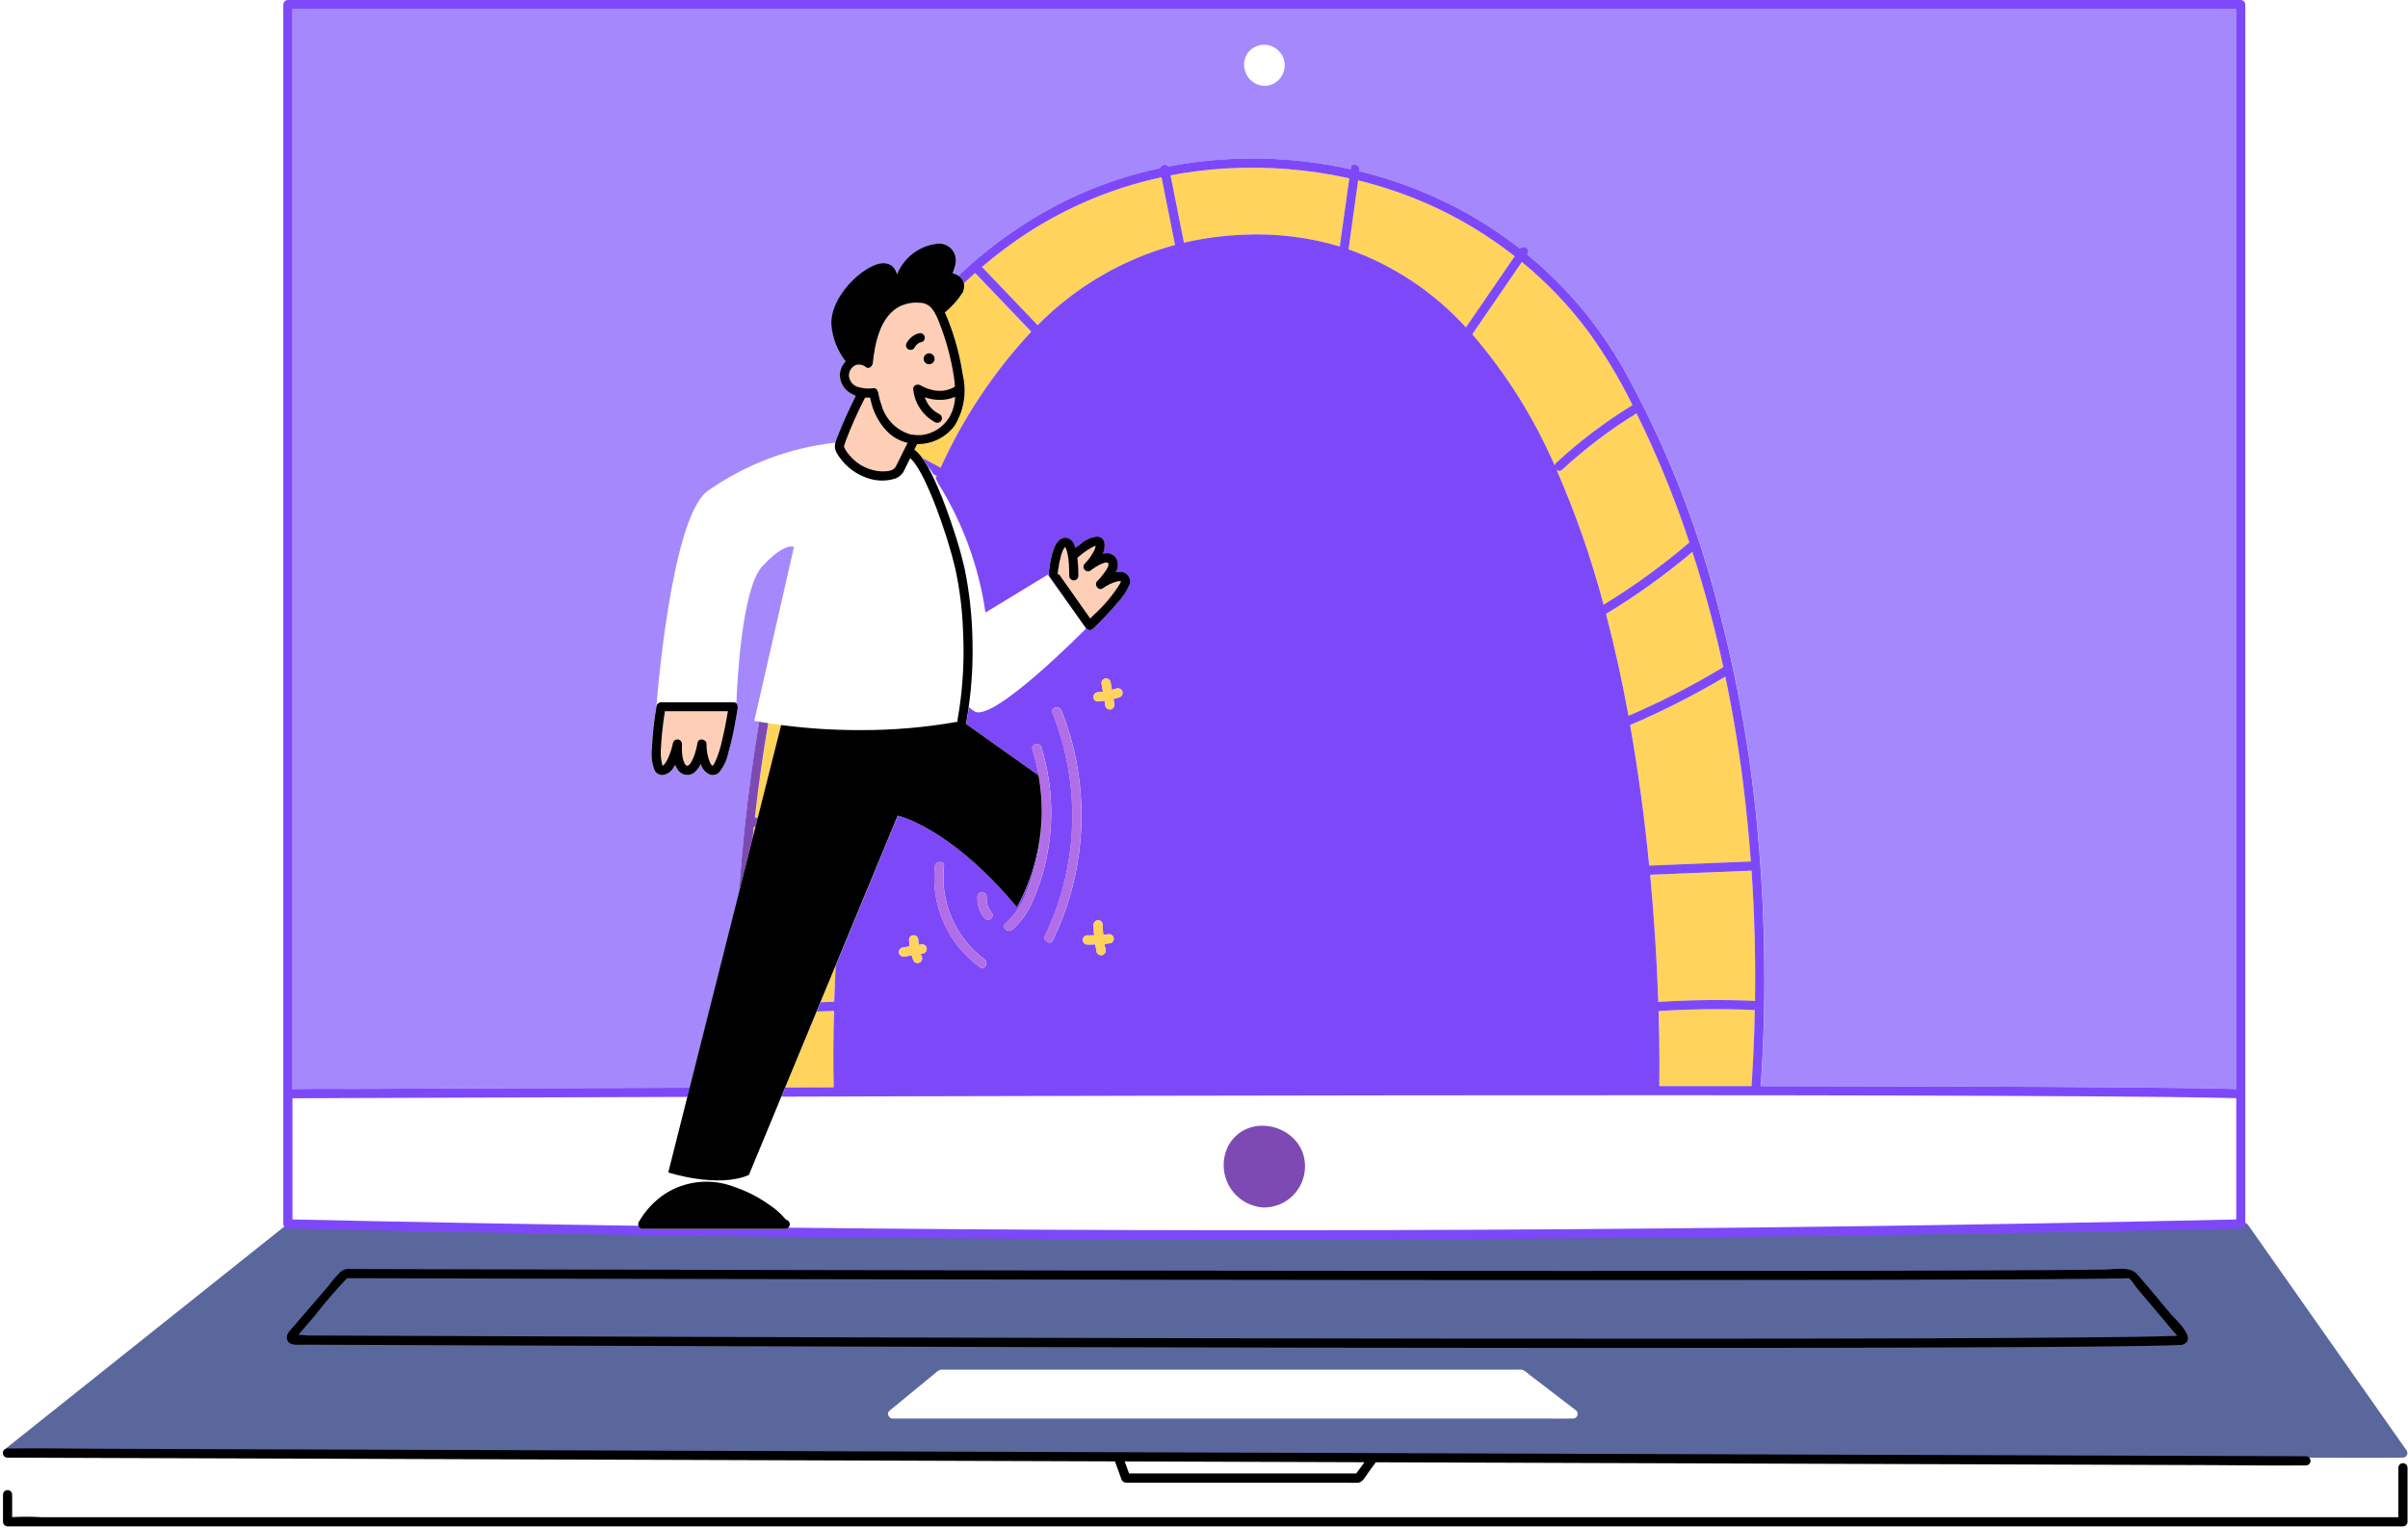 <svg width="547" height="347" viewBox="0 0 547 347" fill="none" xmlns="http://www.w3.org/2000/svg">
<path d="M546.723 329.47L515.149 284.559L510.627 278.131C510.497 277.951 510.315 277.815 510.106 277.741C509.897 277.667 509.671 277.657 509.456 277.714C509.242 277.771 509.049 277.892 508.905 278.06C508.76 278.228 508.67 278.437 508.646 278.657L291.538 281.222L67.21 278.657C67.178 278.462 67.097 278.278 66.973 278.123C66.85 277.968 66.688 277.848 66.505 277.774C66.321 277.7 66.121 277.675 65.925 277.701C65.729 277.726 65.543 277.802 65.384 277.921L8.893 322.935L0.955 329.26C0.222 329.835 0.858 331.037 1.691 331.037H523.737C530.787 331.037 537.848 331.14 544.9 331.037H545.826C546.008 331.035 546.187 330.985 546.344 330.893C546.502 330.801 546.632 330.669 546.723 330.51C546.814 330.352 546.861 330.172 546.861 329.99C546.861 329.807 546.813 329.628 546.723 329.47ZM357.378 322.162H357.116C355.118 322.202 353.114 322.162 351.119 322.162H202.795C202.61 322.169 202.426 322.122 202.268 322.026C202.109 321.93 201.982 321.789 201.904 321.621C201.83 321.531 201.776 321.426 201.744 321.314C201.712 321.203 201.703 321.085 201.717 320.97C201.732 320.854 201.77 320.743 201.828 320.642C201.887 320.542 201.965 320.454 202.059 320.385L202.088 320.359C202.132 320.316 202.18 320.276 202.231 320.241L204.005 318.783L212.153 312.088C212.636 311.691 213.165 311.113 213.806 311.053C213.982 311.035 214.166 311.053 214.341 311.053H344.003C344.531 311.025 345.06 311.025 345.588 311.053C346.292 311.127 346.873 311.768 347.41 312.182L351.461 315.29L357.893 320.221C358.082 320.341 358.228 320.518 358.31 320.726C358.392 320.935 358.405 321.164 358.347 321.38C358.29 321.597 358.165 321.789 357.991 321.93C357.816 322.07 357.602 322.151 357.378 322.162Z" fill="#59679C"/>
<path d="M185.514 229.725L178.367 246.975L189.338 246.946C189.289 244.885 189.177 238.637 189.421 229.575L185.514 229.725ZM233.71 52.679C229.989 55.081 226.435 57.733 223.073 60.617L235.723 73.842C244.335 65.113 255.106 58.822 266.94 55.609L263.875 40.242C253.157 42.551 242.941 46.763 233.71 52.679ZM278.031 38.287C273.958 38.542 269.906 39.058 265.899 39.834L268.946 55.117C273.418 54.084 277.978 53.478 282.565 53.309C289.922 52.965 297.285 53.868 304.34 55.98L306.497 40.498C297.159 38.432 287.577 37.688 278.031 38.287ZM171.481 185.686L172.145 185.717L177.464 164.675C176.484 164.546 175.505 164.406 174.528 164.255C173.296 171.368 172.28 178.512 171.481 185.686ZM171.257 187.759C171.164 188.601 171.076 189.445 170.992 190.289L171.628 187.77H171.32L171.257 187.759ZM218.996 64.286C219.128 65.022 219.027 65.78 218.709 66.457C217.596 68.16 216.229 69.683 214.655 70.973C214.928 71.548 215.172 72.123 215.399 72.698C216.977 76.684 218.092 80.838 218.723 85.078C219.197 87.043 219.276 89.084 218.955 91.08C218.634 93.076 217.92 94.989 216.854 96.707C215.864 98.019 214.58 99.079 213.104 99.803C211.629 100.526 210.004 100.893 208.361 100.873L207.735 102.132C208.425 102.654 209.023 103.286 209.506 104.004L213.663 106.232C218.809 94.891 225.761 84.459 234.248 75.343L221.489 61.995C220.643 62.736 219.815 63.498 218.996 64.286ZM212.539 108.659C212.619 108.478 212.694 108.294 212.777 108.112L212.03 107.713C212.223 108.018 212.386 108.348 212.539 108.659ZM189.487 227.488C189.565 224.964 189.671 222.247 189.815 219.363L186.396 227.609L189.487 227.488Z" fill="#FFD35C"/>
<path d="M411.709 2.085H66.45V247.34C71.369 247.233 76.3 247.305 81.219 247.288L113.706 247.17C128.035 247.12 142.364 247.074 156.693 247.032L167.894 202.648C168.541 193.41 169.478 184.193 170.769 175.019C171.287 171.31 171.862 167.608 172.494 163.913C172.109 163.847 171.727 163.786 171.344 163.715L180.36 124.218C180.36 124.218 178.319 123.007 173.13 128.654C168.464 133.731 167.434 155.449 167.276 159.761C167.342 159.829 167.397 159.907 167.44 159.991L167.469 160.049C167.509 160.141 167.537 160.237 167.552 160.336C167.583 160.491 167.588 160.649 167.567 160.805C167.38 162.061 167.158 163.315 166.923 164.563C166.52 166.684 166.06 168.806 165.462 170.888C165.141 172.561 164.411 174.129 163.337 175.453C163.062 175.726 162.714 175.915 162.335 175.996C161.956 176.078 161.562 176.049 161.198 175.913C160.713 175.696 160.281 175.375 159.933 174.973C159.585 174.571 159.33 174.096 159.186 173.584L159.169 173.53C158.843 174.273 158.351 174.931 157.731 175.453C157.229 175.862 156.591 176.065 155.945 176.022C155.299 175.978 154.694 175.69 154.252 175.217C153.857 174.788 153.551 174.285 153.35 173.737C153.229 173.955 153.1 174.168 152.962 174.372C152.72 174.814 152.379 175.194 151.965 175.482C151.551 175.77 151.077 175.958 150.578 176.031C150.199 176.057 149.82 175.973 149.488 175.788C149.156 175.604 148.884 175.326 148.707 174.99C148.054 173.369 147.836 171.605 148.074 169.873C148.21 166.742 148.553 163.623 149.1 160.538C149.1 160.538 152.286 117.809 160.678 111.553C169.292 105.47 179.311 101.675 189.793 100.525C189.925 100.078 190.08 99.637 190.256 99.205C191.464 96.043 192.918 92.958 194.408 89.908C193.778 89.689 193.19 89.367 192.665 88.956C192.077 88.501 191.602 87.916 191.279 87.246C190.955 86.577 190.791 85.841 190.799 85.098C190.842 83.97 191.314 82.901 192.119 82.111C190.275 79.722 189.156 76.854 188.896 73.848C188.479 66.626 198.111 58.406 201.834 59.985C201.834 59.985 203.245 60.235 203.826 62.308C204.565 60.472 205.777 58.866 207.338 57.651C208.9 56.437 210.755 55.657 212.716 55.393C213.316 55.285 213.934 55.322 214.518 55.501C215.101 55.681 215.633 55.998 216.069 56.426C216.504 56.854 216.83 57.38 217.02 57.96C217.21 58.54 217.258 59.158 217.16 59.76C217.011 60.551 216.774 61.322 216.453 62.06C216.918 62.17 217.362 62.354 217.767 62.607C225.199 55.524 233.688 49.641 242.929 45.17C249.52 42.041 256.457 39.7 263.597 38.198C263.651 38.011 263.756 37.842 263.899 37.711C264.042 37.579 264.218 37.488 264.409 37.45C264.6 37.411 264.798 37.425 264.981 37.49C265.164 37.556 265.326 37.67 265.449 37.821C279.134 35.215 293.207 35.431 306.806 38.454L306.849 38.132C307.033 36.809 309.04 37.376 308.861 38.687L308.827 38.925C318.161 41.178 327.109 44.804 335.377 49.686C338.829 51.735 342.143 54.006 345.299 56.486C346.09 55.551 347.754 56.558 347.024 57.636L346.915 57.797C355.668 64.977 363.041 73.692 368.673 83.514C377.747 99.788 384.781 117.119 389.614 135.114C394.642 153.48 397.956 172.273 399.513 191.251C401.068 209.685 401.235 228.209 400.013 246.667C414.618 246.682 429.223 246.711 443.828 246.753C457.187 246.797 470.547 246.871 483.908 246.975C491.935 247.044 499.965 247.113 507.989 247.322V2.085H411.709ZM287.169 19.51C286.351 19.466 285.558 19.215 284.864 18.779C284.17 18.343 283.598 17.738 283.203 17.02C282.808 16.302 282.602 15.496 282.605 14.677C282.608 13.857 282.819 13.052 283.219 12.337C283.654 11.652 284.259 11.091 284.977 10.711C285.694 10.331 286.498 10.144 287.309 10.169C288.12 10.194 288.911 10.43 289.603 10.853C290.296 11.277 290.866 11.874 291.257 12.585C291.649 13.296 291.848 14.097 291.836 14.908C291.824 15.72 291.601 16.514 291.188 17.213C290.776 17.912 290.188 18.492 289.483 18.895C288.779 19.297 287.981 19.51 287.169 19.51Z" fill="#A589FC"/>
<path d="M396.081 178.636C395.04 170.264 393.662 161.938 391.947 153.658C384.997 157.815 377.771 161.49 370.318 164.658C372.173 175.241 373.619 185.892 374.654 196.587L397.74 195.644C397.329 189.962 396.776 184.291 396.081 178.636ZM376.767 229.627C377.029 238.281 376.971 244.355 376.934 246.661H397.904C398.166 242.582 398.375 238.499 398.511 234.411C398.565 232.735 398.594 231.059 398.628 229.38C391.342 229.061 384.044 229.143 376.767 229.627ZM374.855 198.66C375.887 209.669 376.428 219.57 376.701 227.548C384.015 227.063 391.351 226.981 398.674 227.304C398.812 217.437 398.551 207.576 397.89 197.72L374.855 198.66ZM324.712 46.495C319.494 44.168 314.075 42.317 308.523 40.967L306.344 56.627C316.55 60.255 325.706 66.343 333.001 74.351L344.087 58.194C338.129 53.519 331.623 49.59 324.712 46.495ZM384.472 125.333C378.307 130.539 371.746 135.255 364.847 139.438C366.836 147.084 368.538 154.801 369.95 162.573C377.381 159.389 384.58 155.691 391.496 151.505C389.583 142.671 387.239 133.937 384.472 125.333ZM373.751 97.998C373.103 96.622 372.442 95.248 371.767 93.875L371.744 93.895C365.734 97.586 360.099 101.858 354.923 106.649C354.752 106.816 354.527 106.917 354.288 106.933C354.049 106.95 353.813 106.88 353.62 106.738C357.951 116.651 361.516 126.882 364.284 137.339C371.144 133.152 377.66 128.427 383.773 123.209C380.927 114.617 377.581 106.199 373.751 97.998ZM370.85 92.021C368.016 86.235 364.697 80.7 360.929 75.475C356.532 69.545 351.421 64.179 345.711 59.499L334.447 75.924C342.146 84.848 348.454 94.884 353.157 105.691C353.197 105.494 353.298 105.314 353.445 105.177C358.754 100.263 364.531 95.882 370.695 92.096C370.745 92.067 370.797 92.042 370.85 92.021Z" fill="#FFD35C"/>
<path d="M508.999 0H65.392C65.117 0.004 64.854 0.115 64.659 0.31C64.465 0.505 64.355 0.768 64.352 1.044V277.972C64.356 278.247 64.467 278.509 64.661 278.703C64.856 278.897 65.118 279.009 65.392 279.013C122.561 280.289 179.74 281.074 236.929 281.368C295.28 281.665 353.633 281.445 411.988 280.709C444.328 280.303 476.665 279.737 508.999 279.013C509.235 279.014 509.463 278.931 509.643 278.78C509.771 278.689 509.874 278.567 509.943 278.426C510.013 278.285 510.046 278.129 510.04 277.972V1.044C510.037 0.768 509.926 0.505 509.732 0.31C509.537 0.115 509.274 0.004 508.999 0ZM507.958 109.227V247.322C499.934 247.112 491.904 247.034 483.877 246.974C470.518 246.857 457.158 246.783 443.797 246.753C429.192 246.705 414.587 246.676 399.982 246.666C401.204 228.208 401.037 209.684 399.482 191.251C397.925 172.273 394.611 153.48 389.583 135.113C384.754 117.119 377.726 99.788 368.656 83.513C363.028 73.684 355.657 64.963 346.904 57.776L347.013 57.615C347.749 56.543 346.084 55.536 345.288 56.465C342.132 53.985 338.818 51.714 335.366 49.666C327.098 44.783 318.15 41.157 308.816 38.904L308.85 38.666C309.031 37.355 307.025 36.788 306.838 38.111L306.795 38.433C293.196 35.41 279.123 35.195 265.438 37.8C265.315 37.65 265.153 37.535 264.97 37.47C264.786 37.404 264.589 37.39 264.398 37.429C264.207 37.468 264.031 37.558 263.888 37.69C263.745 37.822 263.64 37.99 263.586 38.177C256.446 39.683 249.508 42.027 242.918 45.16C233.677 49.632 225.188 55.515 217.756 62.597C218.067 62.779 218.338 63.021 218.553 63.31C218.768 63.599 218.922 63.929 219.006 64.279C219.826 63.5 220.654 62.73 221.499 61.979L234.258 75.328C225.772 84.444 218.82 94.875 213.673 106.217L209.516 103.989C209.675 104.209 209.828 104.431 209.973 104.653C210.261 105.07 210.508 105.498 210.758 105.932C211.236 106.488 211.667 107.081 212.049 107.706L212.796 108.106C212.713 108.287 212.638 108.471 212.558 108.652C212.65 108.836 212.753 109.011 212.845 109.198C212.937 109.385 212.978 109.506 213.047 109.661C218.665 118.616 222.348 128.647 223.859 139.11L237.996 130.516L246.719 142.729C246.719 142.729 225.955 163.829 221.485 161.624C220.974 161.336 220.506 160.979 220.093 160.563C219.932 161.713 219.754 162.863 219.544 164.013C219.523 164.134 219.479 164.25 219.415 164.355L235.966 176.114C235.613 174.121 235.133 172.154 234.529 170.223C234.129 168.938 236.141 168.394 236.541 169.668C239.25 178.414 239.523 187.732 237.329 196.621C236.649 199.403 235.715 202.116 234.537 204.726C233.507 207.196 231.92 209.395 229.9 211.151C228.871 211.991 227.39 210.525 228.428 209.679C230.583 207.766 232.221 205.341 233.192 202.627C235.572 196.756 236.763 190.47 236.696 184.135C236.662 191.795 234.725 199.326 231.058 206.051C215.821 187.76 203.959 185.242 203.959 185.242L189.831 219.362C189.687 222.237 189.581 224.963 189.503 227.487L186.413 227.608L185.55 229.724L189.457 229.572C189.287 235.36 189.259 241.152 189.374 246.942L178.403 246.971L177.828 248.388L177.54 249.055L200.066 248.992C219.702 248.94 239.339 248.894 258.978 248.854C279.308 248.814 299.638 248.782 319.968 248.759C339.652 248.738 359.336 248.73 379.02 248.733C396.725 248.733 414.427 248.756 432.127 248.8C446.56 248.838 460.99 248.901 475.419 248.989C485.125 249.055 494.831 249.127 504.534 249.323C505.684 249.346 506.834 249.373 507.984 249.403V276.943C450.526 278.219 393.06 279 335.585 279.283C283.419 279.538 231.251 279.38 179.081 278.809C178.992 278.901 178.885 278.973 178.767 279.023C178.649 279.072 178.522 279.097 178.394 279.096H145.979C145.776 279.105 145.576 279.048 145.408 278.934C145.24 278.82 145.114 278.655 145.047 278.464C145.047 278.435 145.018 278.406 145.007 278.378C118.816 277.994 92.624 277.515 66.433 276.94V249.423L75.8 249.386C85.316 249.348 94.832 249.313 104.349 249.283L147.212 249.142C150.192 249.13 153.175 249.122 156.159 249.116L156.343 248.386L156.682 247.029L113.695 247.167L81.208 247.284C76.289 247.302 71.358 247.23 66.439 247.336V2.084H507.958V109.227ZM376.763 229.626C384.037 229.144 391.331 229.063 398.613 229.382C398.579 231.061 398.55 232.737 398.496 234.413C398.36 238.501 398.151 242.584 397.889 246.663H376.919C376.968 244.355 377.025 238.28 376.763 229.626ZM376.697 227.548C376.366 217.902 375.75 208.269 374.852 198.66L397.886 197.719C398.549 207.563 398.811 217.425 398.671 227.303C391.35 226.981 384.009 227.063 376.697 227.548ZM253.118 159.81C253.184 160.076 253.145 160.356 253.01 160.594C252.874 160.832 252.653 161.009 252.391 161.089C252.125 161.162 251.841 161.126 251.601 160.991C251.361 160.855 251.184 160.63 251.109 160.365L250.899 159.134C250.393 159.211 249.885 159.27 249.375 159.312C249.108 159.298 248.857 159.182 248.673 158.989C248.489 158.795 248.386 158.537 248.386 158.27C248.386 158.003 248.489 157.746 248.673 157.552C248.857 157.358 249.108 157.242 249.375 157.228C249.579 157.228 249.78 157.193 249.982 157.173L250.238 157.145L250.355 157.13L250.548 157.096L250.261 155.397C250.194 155.13 250.233 154.849 250.368 154.61C250.503 154.371 250.725 154.194 250.988 154.114C251.254 154.043 251.538 154.079 251.777 154.215C252.017 154.351 252.193 154.576 252.267 154.842L252.584 156.685C252.954 156.587 253.32 156.48 253.685 156.363C253.817 156.326 253.955 156.316 254.091 156.334C254.227 156.351 254.358 156.394 254.477 156.462C254.596 156.53 254.701 156.621 254.785 156.729C254.869 156.837 254.931 156.961 254.967 157.093C255.003 157.225 255.013 157.363 254.996 157.499C254.979 157.635 254.935 157.766 254.867 157.885C254.8 158.004 254.709 158.109 254.601 158.193C254.493 158.277 254.369 158.339 254.237 158.375C253.808 158.511 253.374 158.633 252.937 158.74L253.118 159.81ZM251.034 215.148C251.075 215.254 251.102 215.365 251.114 215.478L251.163 215.907C251.164 216.158 251.072 216.401 250.906 216.59C250.74 216.778 250.51 216.899 250.261 216.93C250.011 216.966 249.757 216.91 249.545 216.773C249.333 216.635 249.179 216.426 249.111 216.183C248.993 215.623 248.891 215.06 248.803 214.495C248.201 214.52 247.599 214.528 246.997 214.518C246.721 214.518 246.457 214.408 246.262 214.213C246.066 214.018 245.957 213.753 245.957 213.477C245.957 213.201 246.066 212.937 246.262 212.741C246.457 212.546 246.721 212.437 246.997 212.437H248.547C248.471 211.644 248.425 210.849 248.409 210.053C248.409 209.777 248.519 209.512 248.714 209.317C248.909 209.122 249.174 209.012 249.45 209.012C249.726 209.012 249.991 209.122 250.186 209.317C250.381 209.512 250.491 209.777 250.491 210.053C250.491 210.844 250.551 211.586 250.617 212.313H250.646C250.838 212.296 251.034 212.276 251.221 212.253L251.56 212.212H251.669C251.936 212.147 252.216 212.187 252.455 212.322C252.693 212.457 252.871 212.678 252.952 212.94C253.024 213.211 252.986 213.499 252.845 213.742C252.709 213.976 252.486 214.147 252.224 214.219C251.773 214.282 251.321 214.334 250.873 214.38C250.928 214.607 250.982 214.883 251.034 215.148ZM253.892 136.853C252.134 138.946 250.255 140.936 248.265 142.81C248.108 142.969 247.901 143.07 247.679 143.096C247.457 143.121 247.233 143.07 247.043 142.951C246.878 142.871 246.735 142.75 246.629 142.6L238.418 130.942C238.268 130.77 238.191 130.546 238.206 130.318V130.166C238.306 129.041 238.474 127.923 238.709 126.819C238.856 126.086 239.064 125.365 239.33 124.666C239.563 123.948 239.956 123.292 240.48 122.748C240.746 122.482 241.08 122.292 241.445 122.199C241.81 122.106 242.194 122.113 242.556 122.219C242.881 122.347 243.176 122.541 243.424 122.788C243.671 123.036 243.865 123.331 243.993 123.657C244.103 123.906 244.199 124.161 244.281 124.421C244.646 124.134 245.011 123.846 245.385 123.59C246.44 122.617 247.783 122.012 249.211 121.865C251.281 122.001 251.109 124.372 250.505 125.781C251.06 125.574 251.67 125.569 252.229 125.766C252.787 125.963 253.259 126.35 253.561 126.859C253.805 127.352 253.92 127.899 253.894 128.449C253.868 128.998 253.702 129.532 253.412 129.999C253.685 129.944 253.963 129.913 254.242 129.907C254.612 129.86 254.987 129.91 255.332 130.05C255.677 130.191 255.98 130.419 256.211 130.71C256.442 131.002 256.594 131.349 256.652 131.717C256.71 132.085 256.673 132.462 256.542 132.811C255.903 134.301 255.006 135.675 253.892 136.853ZM235.716 73.847L223.066 60.622C226.428 57.738 229.982 55.086 233.703 52.684C242.931 46.773 253.143 42.563 263.856 40.256C264.876 45.379 265.898 50.501 266.921 55.623C255.092 58.835 244.325 65.123 235.716 73.847ZM265.903 39.83C269.91 39.055 273.963 38.538 278.036 38.283C287.58 37.684 297.161 38.428 306.498 40.494L304.342 55.976C297.286 53.865 289.924 52.962 282.567 53.305C277.98 53.474 273.42 54.08 268.948 55.114L265.903 39.83ZM308.52 40.963C314.072 42.314 319.49 44.164 324.709 46.492C331.62 49.587 338.126 53.516 344.083 58.19L332.997 74.347C325.702 66.339 316.547 60.252 306.34 56.623L308.52 40.963ZM345.708 59.495C351.417 64.175 356.528 69.541 360.925 75.472C364.693 80.697 368.012 86.232 370.847 92.017C370.792 92.038 370.739 92.063 370.689 92.092C364.525 95.878 358.747 100.26 353.439 105.173C353.291 105.311 353.191 105.491 353.151 105.688C348.449 94.881 342.142 84.847 334.443 75.923L345.708 59.495ZM354.908 106.645C360.084 101.854 365.719 97.583 371.729 93.892L371.752 93.872C372.425 95.244 373.086 96.618 373.736 97.994C377.566 106.195 380.912 114.613 383.758 123.205C377.646 128.423 371.129 133.148 364.269 137.336C361.501 126.878 357.936 116.648 353.605 106.734C353.798 106.88 354.037 106.952 354.278 106.936C354.52 106.92 354.736 106.815 354.908 106.645ZM384.451 125.333C387.223 133.932 389.567 142.664 391.475 151.495C384.559 155.681 377.36 159.38 369.93 162.564C368.519 154.791 366.816 147.074 364.826 139.429C371.731 135.249 378.281 130.536 384.451 125.333ZM391.926 153.657C393.651 161.924 395.029 170.25 396.06 178.635C396.762 184.29 397.302 189.963 397.719 195.644L374.633 196.587C373.598 185.892 372.152 175.241 370.298 164.657C377.756 161.49 384.971 157.815 391.926 153.657ZM239.083 161.888C238.579 160.646 240.595 160.109 241.095 161.336C242.585 165.023 243.716 168.844 244.473 172.747C247.166 186.559 245.309 200.871 239.18 213.538C238.605 214.745 236.797 213.687 237.383 212.488C239.063 209.043 240.411 205.445 241.408 201.744C244.976 188.558 244.16 174.57 239.083 161.888ZM223.598 217.842C224.676 218.621 223.635 220.429 222.546 219.638C218.992 217.05 216.181 213.572 214.395 209.555C212.608 205.537 211.91 201.121 212.368 196.748C212.52 195.431 214.605 195.419 214.45 196.748C213.993 200.757 214.598 204.816 216.204 208.518C217.809 212.22 220.359 215.435 223.598 217.842ZM223.719 208.581C222.552 207.217 221.951 205.458 222.037 203.665C222.043 203.391 222.154 203.129 222.348 202.936C222.542 202.742 222.803 202.63 223.077 202.624C223.353 202.625 223.618 202.735 223.813 202.93C224.008 203.125 224.117 203.389 224.118 203.665V204.484C224.137 204.568 224.146 204.654 224.147 204.74V204.815C224.161 204.907 224.181 204.996 224.202 205.085C224.239 205.251 224.285 205.415 224.34 205.577C224.363 205.654 224.388 205.729 224.417 205.804L224.466 205.93C224.506 206.037 224.498 206.017 224.437 205.873C224.437 205.905 224.535 206.086 224.552 206.12L224.679 206.362C224.766 206.523 224.862 206.679 224.966 206.83C224.992 206.871 225.078 207.04 225.124 207.052L225.087 207.003L225.173 207.109C225.363 207.307 225.469 207.571 225.469 207.845C225.469 208.12 225.363 208.383 225.173 208.581C224.978 208.77 224.717 208.875 224.446 208.875C224.175 208.875 223.914 208.77 223.719 208.581ZM209.427 217.382C209.482 217.581 209.477 217.793 209.411 217.99C209.346 218.186 209.223 218.359 209.058 218.485C208.894 218.611 208.696 218.686 208.489 218.699C208.282 218.711 208.076 218.662 207.897 218.557C207.67 218.413 207.5 218.193 207.417 217.936C207.294 217.614 207.184 217.287 207.087 216.956L205.511 217.212C205.245 217.278 204.965 217.239 204.727 217.103C204.489 216.968 204.311 216.747 204.232 216.485C204.159 216.218 204.194 215.934 204.331 215.694C204.467 215.454 204.693 215.278 204.959 215.205L206.647 214.918C206.572 214.412 206.523 213.902 206.5 213.391C206.514 213.124 206.63 212.873 206.824 212.689C207.018 212.505 207.275 212.402 207.542 212.402C207.81 212.402 208.067 212.505 208.261 212.689C208.455 212.873 208.571 213.124 208.585 213.391C208.585 213.762 208.628 214.13 208.668 214.501V214.587L209.2 214.501C209.466 214.435 209.747 214.474 209.985 214.61C210.223 214.745 210.4 214.966 210.479 215.228C210.552 215.494 210.517 215.779 210.38 216.019C210.244 216.258 210.018 216.434 209.752 216.508L209.148 216.605C209.246 216.876 209.329 217.131 209.427 217.382Z" fill="#7D49F8"/>
<path d="M170.742 175.024C169.46 184.199 168.523 193.424 167.867 202.653L170.984 190.291C171.067 189.448 171.156 188.603 171.248 187.761H171.616L172.137 185.702L171.472 185.671C172.274 178.5 173.287 171.355 174.511 164.235C173.833 164.127 173.15 164.015 172.461 163.898C171.835 167.607 171.262 171.316 170.742 175.024ZM287.105 274.235C289.583 274.235 291.959 273.251 293.711 271.499C295.463 269.748 296.448 267.372 296.449 264.894C296.449 255.829 283.942 252.095 279.199 259.889C278.397 261.319 277.974 262.93 277.968 264.569C277.963 266.209 278.375 267.822 279.166 269.258C279.957 270.694 281.102 271.905 282.491 272.775C283.88 273.646 285.468 274.148 287.105 274.235Z" fill="#7D4AB4"/>
<path d="M191.725 101.321V101.39L191.754 101.464C191.869 101.793 192.027 102.105 192.223 102.393C192.257 102.448 192.297 102.497 192.335 102.551C192.557 102.883 192.803 103.198 193.071 103.494C193.961 104.545 195.056 105.402 196.29 106.013C197.523 106.624 198.869 106.976 200.244 107.048C201.336 107.062 202.935 107.048 203.493 105.958C203.864 105.245 204.211 104.521 204.571 103.796L204.6 103.736L205.396 102.137L205.528 101.87L206.143 100.634L206.161 100.593C204.469 100.2 202.915 99.358 201.661 98.155C199.839 96.318 198.543 94.026 197.909 91.517C197.801 91.12 197.706 90.721 197.622 90.318C197.245 90.338 196.866 90.338 196.489 90.318C194.827 93.532 193.35 96.839 192.067 100.222L192.021 100.372C191.921 100.659 191.832 100.947 191.734 101.249C191.705 101.338 191.697 101.378 191.697 101.378L191.725 101.321Z" fill="#FFCEB6"/>
<path d="M195.348 87.98L195.509 88.023C195.804 88.096 196.103 88.147 196.406 88.179C196.766 88.218 197.129 88.234 197.492 88.228C197.829 88.223 198.165 88.2 198.499 88.159C198.642 88.142 198.786 88.164 198.918 88.223C199.05 88.282 199.163 88.375 199.246 88.492C199.334 88.605 199.404 88.731 199.453 88.866C199.495 88.973 199.524 89.085 199.539 89.199V89.102C199.519 88.961 199.522 88.992 199.539 89.102L199.559 89.234C199.6 89.447 199.637 89.662 199.683 89.875C199.844 90.615 200.051 91.344 200.304 92.057C200.765 93.657 201.631 95.11 202.819 96.276C204.007 97.442 205.476 98.281 207.083 98.713H207.109C207.149 98.713 207.193 98.713 207.233 98.73C207.535 98.784 207.84 98.818 208.147 98.831C208.494 98.849 208.842 98.843 209.188 98.813H209.435C210.7 98.658 211.913 98.22 212.986 97.531C214.058 96.842 214.961 95.92 215.628 94.834C217.038 91.984 217.424 88.736 216.72 85.634C216.091 81.396 214.98 77.244 213.408 73.257C213.301 72.985 213.189 72.709 213.072 72.43C212.882 71.981 212.667 71.543 212.428 71.118C212.18 70.657 211.878 70.227 211.528 69.836C211.398 69.697 211.255 69.569 211.103 69.454C210.466 68.992 209.698 68.746 208.912 68.752C207.378 68.628 205.839 68.91 204.45 69.572C199.948 71.872 198.815 77.947 198.315 82.475C198.24 83.159 197.452 83.912 196.748 83.375C196.441 83.117 196.077 82.938 195.685 82.853C195.294 82.768 194.888 82.779 194.502 82.886C194.075 83.051 193.704 83.334 193.433 83.702C193.063 84.174 192.874 84.762 192.898 85.361C192.957 86.008 193.229 86.617 193.673 87.091C194.117 87.566 194.706 87.879 195.348 87.98ZM151.038 161.557C150.917 162.322 150.805 163.09 150.707 163.834C150.457 165.672 150.282 167.52 150.184 169.372C150 170.864 150.098 172.377 150.472 173.834C150.452 173.776 150.454 173.834 150.521 173.931C150.555 173.923 150.589 173.91 150.621 173.894C150.794 173.752 150.952 173.592 151.093 173.417C151.343 173.073 151.556 172.704 151.728 172.316C152.255 171.168 152.645 169.961 152.89 168.722C152.962 168.484 153.118 168.279 153.328 168.146C153.538 168.012 153.789 167.957 154.036 167.992C154.282 168.027 154.509 168.148 154.674 168.335C154.839 168.521 154.932 168.76 154.937 169.009C154.875 169.894 154.904 170.782 155.023 171.66C155.084 172.273 155.251 172.87 155.517 173.425C155.603 173.612 155.735 173.774 155.9 173.897C155.94 173.928 155.986 173.951 156.036 173.964C156.085 173.976 156.137 173.979 156.187 173.972C156.336 173.937 156.469 173.854 156.567 173.736C156.762 173.54 156.928 173.316 157.058 173.072C157.394 172.479 157.662 171.85 157.858 171.197C158.118 170.39 158.322 169.566 158.47 168.731C158.674 167.535 160.497 167.868 160.514 169.018C160.468 170.469 160.737 171.913 161.302 173.25C161.413 173.531 161.604 173.774 161.851 173.949C161.811 173.926 161.851 173.949 161.894 173.977L161.923 173.94C162.104 173.753 161.977 173.9 162.046 173.799C162.21 173.56 162.355 173.31 162.481 173.049C163.164 171.505 163.679 169.893 164.019 168.239C164.553 166.045 164.993 163.82 165.356 161.589H151.038V161.557ZM161.834 174.012L161.848 173.986H161.808C161.831 174 161.834 174.006 161.834 174.012ZM161.983 173.949L161.923 173.94C161.946 173.966 161.989 173.98 161.983 173.949ZM253.658 132.071C252.534 132.399 251.474 132.917 250.525 133.604C249.524 134.285 248.449 132.779 249.262 131.968C249.747 131.486 250.197 130.97 250.608 130.424C250.987 129.921 252.028 128.616 251.804 127.992C251.58 127.368 250.182 128.061 249.743 128.279C249.266 128.531 248.805 128.813 248.363 129.122L247.928 129.438C247.874 129.478 247.877 129.475 247.897 129.458C247.698 129.649 247.432 129.753 247.157 129.747C246.881 129.741 246.62 129.626 246.429 129.428C246.238 129.229 246.135 128.963 246.14 128.688C246.146 128.413 246.261 128.151 246.459 127.96C247.398 127.014 248.164 125.91 248.722 124.7C248.823 124.453 248.825 124.159 248.909 123.938C248.744 123.978 248.585 124.037 248.434 124.113C247.195 124.764 246.037 125.559 244.984 126.482L244.766 126.669C244.93 128.028 245.003 129.395 244.984 130.763C244.984 131.039 244.875 131.304 244.68 131.499C244.484 131.694 244.22 131.804 243.944 131.804C243.668 131.804 243.403 131.694 243.208 131.499C243.013 131.304 242.903 131.039 242.903 130.763V130.66C242.903 129.889 242.886 129.113 242.834 128.343C242.834 128.23 242.834 128.118 242.814 128.006C242.789 127.686 242.758 127.365 242.722 127.046V126.963L242.696 126.764L242.676 126.623C242.653 126.47 242.627 126.316 242.598 126.163C242.578 126.057 242.549 125.953 242.526 125.85C242.48 125.631 242.437 125.41 242.377 125.194C242.332 125.044 242.285 124.894 242.233 124.746L242.201 124.648L242.173 124.596C242.116 124.488 242.057 124.382 241.994 124.277C241.974 124.263 241.957 124.245 241.946 124.223L241.839 124.332C241.796 124.381 241.718 124.533 241.785 124.392C241.851 124.251 241.764 124.427 241.739 124.47C241.656 124.597 241.58 124.728 241.511 124.864L241.411 125.068L241.388 125.123C241.276 125.427 241.161 125.726 241.069 126.037C240.93 126.51 240.813 126.99 240.718 127.474C240.675 127.684 240.629 127.897 240.589 128.11C240.533 128.417 240.483 128.726 240.439 129.035L240.419 129.173V129.26L240.379 129.596L240.333 130.019C240.333 130.114 240.313 130.208 240.304 130.306C240.304 130.341 240.304 130.372 240.287 130.407L240.629 130.441L247.69 140.449C248.02 140.124 248.354 139.802 248.679 139.469C250.909 137.449 252.844 135.126 254.429 132.569C254.523 132.41 254.594 132.238 254.642 132.06L254.659 132.002C254.631 131.992 254.602 131.984 254.573 131.979C254.265 131.948 253.954 131.98 253.658 132.071Z" fill="#FFCEB6"/>
<path d="M238.509 179.394C238.168 176.089 237.502 172.827 236.52 169.653C236.123 168.38 234.111 168.923 234.507 170.208C235.112 172.139 235.592 174.107 235.945 176.099C236.411 178.748 236.657 181.431 236.681 184.12C236.747 190.455 235.556 196.741 233.176 202.612C232.205 205.326 230.567 207.751 228.412 209.665C227.374 210.51 228.855 211.965 229.884 211.137C231.904 209.381 233.491 207.181 234.522 204.711C235.699 202.101 236.634 199.388 237.313 196.606C238.698 190.98 239.102 185.157 238.509 179.394ZM225.077 207.002L225.115 207.051C225.069 207.051 224.982 206.87 224.957 206.83C224.853 206.679 224.757 206.522 224.669 206.361C224.625 206.282 224.583 206.201 224.543 206.12C224.525 206.085 224.413 205.904 224.428 205.872C224.488 206.016 224.497 206.036 224.456 205.93L224.407 205.804C224.379 205.729 224.353 205.653 224.33 205.576C224.275 205.415 224.229 205.251 224.192 205.085C224.171 204.995 224.152 204.905 224.137 204.815V204.74C224.137 204.654 224.127 204.568 224.108 204.484V203.665C224.108 203.389 223.998 203.124 223.803 202.929C223.608 202.734 223.343 202.625 223.068 202.624C222.793 202.63 222.532 202.741 222.338 202.935C222.144 203.129 222.033 203.39 222.027 203.665C221.941 205.458 222.542 207.216 223.709 208.581C223.905 208.775 224.169 208.883 224.445 208.883C224.72 208.883 224.985 208.775 225.181 208.581C225.371 208.383 225.477 208.119 225.477 207.845C225.477 207.57 225.371 207.307 225.181 207.109L225.077 207.002Z" fill="#B26EE6"/>
<path d="M244.446 172.748C243.686 168.849 242.553 165.031 241.062 161.349C240.568 160.121 238.552 160.659 239.05 161.901C244.126 174.578 244.945 188.562 241.382 201.745C240.384 205.446 239.036 209.044 237.356 212.489C236.781 213.688 238.567 214.746 239.153 213.539C245.282 200.872 247.139 186.559 244.446 172.748ZM223.571 217.842C220.332 215.436 217.782 212.22 216.177 208.519C214.571 204.817 213.966 200.758 214.423 196.749C214.578 195.42 212.493 195.432 212.341 196.749C211.883 201.121 212.582 205.538 214.368 209.555C216.154 213.573 218.965 217.05 222.519 219.639C223.608 220.427 224.649 218.622 223.571 217.842Z" fill="#B26EE6"/>
<path d="M254.948 157.082C254.871 156.818 254.695 156.595 254.456 156.459C254.217 156.323 253.934 156.286 253.668 156.355C253.304 156.472 252.937 156.58 252.567 156.677L252.251 154.834C252.176 154.569 252 154.344 251.761 154.208C251.521 154.071 251.238 154.035 250.971 154.107C250.709 154.186 250.487 154.364 250.352 154.603C250.216 154.841 250.178 155.123 250.244 155.389L250.532 157.088L250.339 157.123L250.221 157.137L249.965 157.166C249.764 157.186 249.563 157.206 249.359 157.22C249.092 157.234 248.84 157.35 248.656 157.544C248.472 157.738 248.37 157.995 248.37 158.263C248.37 158.53 248.472 158.787 248.656 158.981C248.84 159.175 249.092 159.291 249.359 159.305C249.87 159.264 250.376 159.201 250.882 159.126L251.092 160.357C251.167 160.622 251.344 160.847 251.584 160.983C251.824 161.119 252.108 161.154 252.374 161.081C252.636 161.002 252.858 160.825 252.993 160.587C253.129 160.349 253.167 160.068 253.102 159.802L252.918 158.73C253.355 158.62 253.78 158.503 254.217 158.365C254.482 158.287 254.706 158.111 254.842 157.871C254.978 157.632 255.016 157.349 254.948 157.082ZM209.201 214.513L208.669 214.6V214.513C208.627 214.145 208.599 213.774 208.585 213.404C208.571 213.137 208.455 212.885 208.261 212.701C208.068 212.517 207.81 212.415 207.543 212.415C207.276 212.415 207.019 212.517 206.825 212.701C206.631 212.885 206.515 213.137 206.501 213.404C206.524 213.915 206.573 214.424 206.648 214.93L204.96 215.218C204.694 215.291 204.468 215.467 204.331 215.707C204.195 215.947 204.159 216.231 204.233 216.497C204.312 216.759 204.489 216.981 204.727 217.116C204.965 217.251 205.246 217.29 205.512 217.225L207.087 216.969C207.185 217.299 207.294 217.627 207.418 217.949C207.5 218.206 207.67 218.426 207.898 218.57C208.077 218.675 208.283 218.724 208.49 218.711C208.697 218.698 208.895 218.624 209.059 218.497C209.223 218.371 209.346 218.199 209.412 218.002C209.478 217.806 209.483 217.594 209.428 217.394C209.332 217.142 209.244 216.887 209.163 216.629L209.767 216.532C210.033 216.458 210.259 216.283 210.396 216.043C210.532 215.803 210.567 215.518 210.494 215.252C210.417 214.985 210.239 214.758 209.997 214.62C209.756 214.483 209.47 214.444 209.201 214.513ZM251.667 212.179H251.558L251.219 212.219C251.027 212.242 250.836 212.262 250.644 212.28H250.615C250.549 211.552 250.5 210.81 250.488 210.02C250.488 209.744 250.379 209.479 250.184 209.284C249.988 209.089 249.724 208.979 249.448 208.979C249.172 208.979 248.907 209.089 248.712 209.284C248.517 209.479 248.407 209.744 248.407 210.02C248.407 210.816 248.473 211.61 248.545 212.403C248.027 212.403 247.513 212.423 246.995 212.403C246.719 212.403 246.455 212.513 246.259 212.708C246.064 212.903 245.955 213.168 245.955 213.444C245.955 213.72 246.064 213.985 246.259 214.18C246.455 214.375 246.719 214.485 246.995 214.485C247.596 214.485 248.2 214.485 248.801 214.462C248.89 215.037 248.991 215.592 249.108 216.149C249.177 216.392 249.331 216.602 249.543 216.739C249.754 216.877 250.009 216.933 250.258 216.897C250.508 216.866 250.738 216.745 250.904 216.556C251.07 216.368 251.162 216.125 251.161 215.873L251.112 215.445C251.1 215.332 251.072 215.221 251.032 215.114C250.98 214.85 250.925 214.582 250.882 214.321C251.331 214.275 251.782 214.223 252.234 214.16C252.495 214.088 252.718 213.917 252.855 213.683C252.995 213.44 253.033 213.151 252.961 212.88C252.875 212.621 252.693 212.404 252.453 212.274C252.213 212.143 251.932 212.109 251.667 212.179Z" fill="#FFD35C"/>
<path d="M211.058 82.725C211.304 82.725 211.545 82.652 211.75 82.515C211.954 82.379 212.114 82.184 212.208 81.957C212.302 81.729 212.327 81.479 212.279 81.237C212.231 80.996 212.112 80.774 211.938 80.6C211.764 80.426 211.542 80.307 211.301 80.259C211.059 80.211 210.809 80.236 210.582 80.33C210.354 80.424 210.16 80.584 210.023 80.789C209.886 80.993 209.813 81.234 209.813 81.48C209.813 81.81 209.944 82.127 210.178 82.361C210.411 82.594 210.728 82.725 211.058 82.725ZM207.979 78.551C208.121 78.379 208.278 78.221 208.448 78.076C208.601 77.965 208.765 77.869 208.936 77.789C209.021 77.757 209.109 77.732 209.198 77.714H209.287C209.34 77.7 209.391 77.681 209.439 77.656C209.568 77.617 209.684 77.542 209.773 77.441C209.87 77.344 209.946 77.23 209.999 77.103C210.051 76.977 210.078 76.842 210.078 76.705C210.078 76.568 210.051 76.433 209.999 76.306C209.946 76.18 209.87 76.066 209.773 75.969C209.677 75.871 209.562 75.794 209.436 75.742C209.31 75.689 209.174 75.663 209.037 75.664C208.773 75.689 208.514 75.75 208.266 75.845C208.007 75.945 207.758 76.068 207.522 76.213C207.244 76.394 206.984 76.603 206.748 76.837C206.437 77.156 206.167 77.512 205.943 77.898C205.807 78.142 205.77 78.429 205.84 78.7C205.894 78.898 206.006 79.075 206.16 79.21C206.315 79.344 206.506 79.43 206.709 79.456C206.913 79.483 207.119 79.448 207.303 79.358C207.487 79.267 207.64 79.125 207.743 78.947C207.821 78.801 207.89 78.674 207.979 78.551Z" fill="black"/>
<path d="M156.315 248.39L156.131 249.12L151.804 266.267C151.804 266.267 163.016 269.929 170.115 266.842L177.483 249.06L177.771 248.393L178.346 246.975L185.493 229.725L186.356 227.609L189.774 219.364L203.919 185.229C203.919 185.229 215.776 187.747 231.019 206.038C234.685 199.313 236.622 191.782 236.657 184.122C236.633 181.432 236.387 178.75 235.921 176.101L219.369 164.342C219.434 164.237 219.478 164.121 219.499 164C219.709 162.85 219.887 161.7 220.048 160.55C220.749 155.58 221.037 150.56 220.91 145.542C220.825 140.05 220.231 134.577 219.134 129.195C218.43 126.116 217.566 123.076 216.546 120.087C216.236 119.142 215.916 118.201 215.589 117.264C214.65 114.569 213.595 111.917 212.426 109.314L212.326 109.096C212.11 108.631 211.889 108.169 211.661 107.71L211.532 107.454C211.273 106.943 211.003 106.434 210.718 105.936C210.47 105.502 210.208 105.075 209.934 104.657C209.786 104.436 209.634 104.215 209.476 103.993C208.994 103.275 208.396 102.642 207.705 102.121L208.332 100.862C209.974 100.885 211.598 100.521 213.074 99.801C214.55 99.081 215.835 98.024 216.828 96.716C217.894 94.998 218.608 93.085 218.929 91.089C219.249 89.093 219.171 87.052 218.697 85.087C218.067 80.844 216.953 76.687 215.376 72.698C215.149 72.123 214.904 71.548 214.631 70.973C216.203 69.681 217.567 68.156 218.676 66.451C218.995 65.775 219.096 65.016 218.964 64.28C218.88 63.93 218.726 63.6 218.511 63.312C218.296 63.022 218.025 62.78 217.713 62.599C217.308 62.346 216.864 62.162 216.399 62.052C216.72 61.314 216.957 60.543 217.107 59.752C217.206 59.15 217.16 58.532 216.972 57.952C216.783 57.371 216.458 56.844 216.024 56.415C215.589 55.986 215.058 55.668 214.475 55.486C213.892 55.305 213.274 55.267 212.673 55.374C210.713 55.638 208.857 56.417 207.296 57.632C205.734 58.846 204.523 60.453 203.784 62.288C203.209 60.215 201.792 59.965 201.792 59.965C198.054 58.387 188.426 66.606 188.854 73.828C189.122 76.837 190.25 79.706 192.103 82.091C191.298 82.882 190.826 83.951 190.783 85.078C190.775 85.822 190.939 86.557 191.262 87.227C191.586 87.896 192.061 88.481 192.649 88.936C193.173 89.348 193.762 89.669 194.391 89.888C192.902 92.938 191.447 96.023 190.24 99.186C190.064 99.618 189.909 100.058 189.777 100.505C189.694 100.79 189.649 101.085 189.645 101.382C189.665 101.863 189.793 102.332 190.018 102.757C190.227 103.159 190.468 103.544 190.74 103.907C190.941 104.194 191.16 104.456 191.384 104.72C193.098 106.76 195.412 108.207 197.997 108.854C199.774 109.284 201.635 109.224 203.381 108.682C203.871 108.495 204.316 108.206 204.687 107.836C205.058 107.465 205.347 107.021 205.535 106.531L206.438 104.717L206.765 104.036C207.262 104.501 207.699 105.025 208.068 105.597L208.105 105.649L208.145 105.712C208.929 106.928 209.628 108.197 210.235 109.51C210.578 110.22 210.897 110.947 211.21 111.663C212.343 114.28 213.323 116.965 214.232 119.662C215.277 122.699 216.185 125.782 216.951 128.902C217.987 133.604 218.591 138.39 218.757 143.202C219.024 148.333 218.853 153.478 218.245 158.58C218.054 160.208 217.809 161.829 217.512 163.445C217.499 163.54 217.499 163.637 217.512 163.732C217.516 163.792 217.525 163.852 217.538 163.911C210.339 165.187 203.042 165.823 195.731 165.811C189.617 165.838 183.508 165.454 177.446 164.661L172.136 185.709L171.616 187.767L170.98 190.286L167.864 202.648L156.654 247.033L156.315 248.39ZM206.133 100.635L205.518 101.871L205.385 102.138L204.589 103.737L204.56 103.797C204.201 104.516 203.853 105.235 203.482 105.959C202.924 107.04 201.326 107.063 200.233 107.049C198.859 106.977 197.513 106.625 196.279 106.014C195.046 105.403 193.95 104.546 193.06 103.495C192.792 103.199 192.546 102.884 192.324 102.552C192.287 102.498 192.247 102.449 192.212 102.394C192.016 102.106 191.859 101.794 191.743 101.466L191.715 101.391C191.715 101.391 191.715 101.331 191.752 101.241C191.838 100.954 191.927 100.666 192.04 100.365L192.086 100.215C193.369 96.832 194.845 93.525 196.507 90.311C196.885 90.331 197.263 90.331 197.64 90.311C197.718 90.71 197.813 91.11 197.928 91.51C198.561 94.018 199.857 96.311 201.679 98.148C202.933 99.35 204.487 100.192 206.179 100.586L206.133 100.635ZM207.087 98.717H207.053C205.444 98.287 203.973 97.448 202.784 96.282C201.594 95.116 200.727 93.662 200.265 92.061C200.012 91.348 199.805 90.619 199.644 89.879C199.598 89.667 199.561 89.451 199.52 89.238L199.5 89.106V89.204C199.485 89.09 199.456 88.978 199.414 88.87C199.365 88.736 199.295 88.609 199.207 88.496C199.124 88.379 199.01 88.286 198.879 88.227C198.747 88.169 198.603 88.146 198.459 88.163C198.126 88.205 197.79 88.228 197.453 88.232C197.09 88.238 196.727 88.222 196.366 88.183C196.064 88.152 195.765 88.1 195.469 88.028L195.308 87.985C194.665 87.885 194.074 87.573 193.629 87.098C193.183 86.624 192.909 86.014 192.85 85.366C192.826 84.767 193.016 84.179 193.385 83.707C193.657 83.338 194.028 83.055 194.455 82.89C194.84 82.783 195.246 82.772 195.638 82.857C196.029 82.942 196.393 83.121 196.7 83.379C197.401 83.911 198.192 83.163 198.267 82.479C198.767 77.951 199.9 71.888 204.402 69.576C205.791 68.915 207.331 68.632 208.864 68.757C209.651 68.75 210.418 68.996 211.055 69.458C211.208 69.573 211.35 69.701 211.48 69.841C211.83 70.231 212.132 70.661 212.38 71.123C212.62 71.547 212.835 71.985 213.024 72.434C213.143 72.714 213.255 72.99 213.361 73.262C214.938 77.246 216.055 81.398 216.69 85.636C216.79 86.337 216.874 87.056 216.926 87.781C216.854 87.827 216.785 87.876 216.713 87.919C216.641 87.962 216.497 88.039 216.385 88.097L216.198 88.189L216.049 88.258L215.914 88.312L215.626 88.413C215.454 88.471 215.278 88.522 215.1 88.566C214.922 88.609 214.712 88.657 214.525 88.692L214.332 88.718C214.24 88.718 214.145 88.738 214.045 88.744C213.519 88.786 212.99 88.773 212.466 88.706C211.251 88.508 210.082 88.089 209.016 87.47C208.401 87.128 207.34 87.542 207.45 88.367C207.594 89.931 208.121 91.436 208.985 92.748C209.849 94.06 211.023 95.138 212.403 95.888C212.643 96.02 212.925 96.054 213.189 95.985C213.454 95.915 213.682 95.747 213.826 95.514C213.967 95.274 214.006 94.988 213.936 94.718C213.866 94.449 213.692 94.218 213.453 94.077C211.942 93.357 210.77 92.079 210.184 90.512L210.166 90.469L210.146 90.417L210.06 90.196C211.82 90.859 213.735 90.995 215.571 90.587C216.045 90.469 216.507 90.313 216.954 90.118C216.898 91.776 216.434 93.394 215.603 94.83C214.935 95.911 214.032 96.828 212.962 97.513C211.891 98.199 210.681 98.635 209.419 98.789H209.172C208.826 98.819 208.478 98.825 208.131 98.806C207.824 98.794 207.519 98.76 207.217 98.706C207.176 98.725 207.13 98.729 207.087 98.717Z" fill="black"/>
<path d="M145.05 278.462C145.117 278.653 145.244 278.818 145.411 278.932C145.579 279.046 145.779 279.103 145.982 279.094H178.372C178.5 279.095 178.627 279.07 178.745 279.021C178.863 278.971 178.97 278.899 179.059 278.807C179.199 278.685 179.302 278.527 179.359 278.35C179.416 278.173 179.424 277.984 179.382 277.804C179.339 277.623 179.249 277.457 179.119 277.324C178.99 277.191 178.827 277.095 178.648 277.047C178.82 277.079 178.688 277.067 178.59 276.99C178.434 276.855 178.285 276.712 178.145 276.561C177.857 276.274 177.57 275.946 177.282 275.641C176.437 274.826 175.514 274.096 174.525 273.462C172.138 271.79 169.524 270.468 166.762 269.535C164.203 268.549 161.446 268.18 158.717 268.457C155.988 268.735 153.362 269.652 151.053 271.133C148.598 272.771 146.561 274.96 145.105 277.527C145.03 277.654 144.984 277.795 144.971 277.941C144.958 278.088 144.978 278.235 145.03 278.373C145.022 278.404 145.036 278.433 145.05 278.462ZM199.54 89.103C199.52 88.962 199.523 88.994 199.54 89.103V89.103ZM150.588 176.011C151.086 175.938 151.561 175.75 151.974 175.462C152.388 175.174 152.729 174.794 152.971 174.352C153.109 174.148 153.238 173.936 153.359 173.717C153.56 174.265 153.867 174.768 154.262 175.198C154.704 175.671 155.309 175.958 155.955 176.002C156.601 176.046 157.239 175.842 157.741 175.433C158.361 174.911 158.853 174.253 159.178 173.51L159.195 173.565C159.34 174.077 159.595 174.551 159.942 174.953C160.29 175.356 160.722 175.677 161.208 175.893C161.571 176.029 161.966 176.058 162.345 175.976C162.724 175.895 163.072 175.706 163.347 175.433C164.42 174.11 165.15 172.541 165.472 170.868C166.078 168.795 166.53 166.673 166.932 164.543C167.168 163.295 167.389 162.042 167.576 160.785C167.597 160.629 167.592 160.471 167.562 160.317C167.547 160.217 167.519 160.121 167.478 160.029L167.45 159.972C167.4 159.868 167.329 159.776 167.242 159.701C167.155 159.626 167.053 159.569 166.944 159.535C166.908 159.528 166.871 159.524 166.834 159.523C166.786 159.51 166.737 159.501 166.688 159.497H150.159C149.932 159.498 149.711 159.573 149.529 159.711C149.348 159.849 149.217 160.043 149.156 160.262L149.113 160.55C148.566 163.635 148.223 166.754 148.086 169.885C147.848 171.616 148.066 173.38 148.719 175.002C148.901 175.332 149.174 175.602 149.505 175.781C149.836 175.96 150.212 176.04 150.588 176.011ZM161.924 173.947C161.955 173.947 161.981 173.927 161.984 173.947C161.987 173.967 161.947 173.961 161.924 173.947ZM150.185 169.347C150.271 167.496 150.473 165.647 150.708 163.81C150.806 163.065 150.918 162.298 151.039 161.533H165.348C164.986 163.764 164.546 165.989 164.011 168.183C163.672 169.836 163.156 171.449 162.473 172.993C162.347 173.253 162.202 173.504 162.039 173.743C161.97 173.844 162.096 173.697 161.915 173.884L161.886 173.921C161.84 173.898 161.803 173.869 161.843 173.892C161.596 173.718 161.405 173.475 161.294 173.194C160.729 171.856 160.461 170.413 160.506 168.962C160.489 167.835 158.666 167.487 158.462 168.674C158.315 169.51 158.11 170.334 157.85 171.141C157.654 171.794 157.386 172.422 157.051 173.016C156.921 173.26 156.755 173.484 156.559 173.68C156.462 173.798 156.328 173.88 156.18 173.915C156.129 173.923 156.078 173.92 156.028 173.907C155.979 173.894 155.933 173.872 155.892 173.841C155.727 173.718 155.596 173.556 155.51 173.369C155.244 172.814 155.076 172.217 155.015 171.604C154.896 170.726 154.867 169.837 154.929 168.953C154.924 168.704 154.831 168.465 154.666 168.278C154.501 168.092 154.275 167.97 154.028 167.936C153.782 167.901 153.531 167.955 153.32 168.089C153.11 168.223 152.955 168.427 152.882 168.666C152.638 169.91 152.247 171.121 151.718 172.274C151.545 172.662 151.332 173.031 151.082 173.375C150.942 173.55 150.784 173.71 150.611 173.852C150.579 173.868 150.545 173.881 150.51 173.89C150.444 173.783 150.441 173.734 150.461 173.792C150.096 172.349 150.003 170.85 150.185 169.373V169.347ZM238.344 130.842L238.416 130.943L246.633 142.592C246.739 142.743 246.881 142.863 247.047 142.943C247.236 143.063 247.46 143.114 247.683 143.088C247.905 143.062 248.112 142.962 248.269 142.802C250.259 140.928 252.137 138.939 253.895 136.845C255.02 135.664 255.927 134.293 256.572 132.794C256.702 132.445 256.74 132.069 256.682 131.701C256.623 131.333 256.471 130.986 256.24 130.694C256.009 130.402 255.706 130.175 255.361 130.034C255.017 129.893 254.641 129.844 254.272 129.891C253.993 129.897 253.715 129.928 253.441 129.983C253.731 129.515 253.897 128.982 253.923 128.432C253.949 127.883 253.835 127.336 253.59 126.843C253.288 126.334 252.816 125.947 252.258 125.75C251.699 125.553 251.089 125.558 250.534 125.765C251.138 124.356 251.31 121.984 249.24 121.849C247.812 121.995 246.469 122.601 245.414 123.574C245.04 123.844 244.675 124.12 244.31 124.405C244.229 124.145 244.133 123.89 244.022 123.64C243.894 123.315 243.7 123.019 243.453 122.772C243.206 122.525 242.91 122.331 242.585 122.203C242.223 122.096 241.84 122.089 241.474 122.183C241.109 122.276 240.776 122.465 240.509 122.732C239.986 123.276 239.593 123.932 239.359 124.649C239.093 125.349 238.886 126.069 238.738 126.803C238.503 127.907 238.335 129.025 238.235 130.149V130.302C238.225 130.486 238.275 130.668 238.376 130.822L238.344 130.842ZM240.273 130.319C240.273 130.224 240.294 130.129 240.302 130.031C240.302 129.891 240.331 129.744 240.348 129.609L240.388 129.272V129.186L240.434 129.048C240.478 128.738 240.529 128.43 240.584 128.122C240.624 127.91 240.67 127.697 240.713 127.487C240.811 127.004 240.928 126.524 241.064 126.05C241.156 125.739 241.271 125.44 241.383 125.135L241.406 125.081L241.507 124.877C241.575 124.741 241.651 124.61 241.734 124.483C241.76 124.44 241.857 124.241 241.78 124.405C241.702 124.569 241.78 124.405 241.834 124.345L241.941 124.235L241.97 124.273C242.033 124.379 242.096 124.494 242.154 124.603L242.182 124.655L242.214 124.753C242.269 124.9 242.315 125.04 242.358 125.201C242.418 125.417 242.461 125.638 242.507 125.857C242.53 125.96 242.559 126.064 242.579 126.17C242.608 126.323 242.634 126.478 242.657 126.63L242.677 126.771L242.703 126.97V127.053C242.74 127.372 242.769 127.691 242.795 128.013C242.866 128.896 242.896 129.781 242.884 130.667V130.77C242.884 131.046 242.994 131.311 243.189 131.506C243.384 131.701 243.649 131.811 243.925 131.811C244.201 131.811 244.465 131.701 244.661 131.506C244.856 131.311 244.965 131.046 244.965 130.77C244.965 129.908 244.945 129.022 244.885 128.151C244.851 127.658 244.805 127.167 244.747 126.676L244.965 126.489C246.018 125.566 247.176 124.771 248.415 124.12C248.566 124.044 248.725 123.985 248.89 123.945C248.806 124.166 248.804 124.46 248.703 124.707C248.145 125.917 247.379 127.021 246.44 127.967C246.242 128.158 246.127 128.42 246.121 128.695C246.116 128.97 246.219 129.236 246.41 129.435C246.601 129.633 246.862 129.748 247.138 129.754C247.413 129.76 247.679 129.656 247.878 129.465C248.032 129.351 248.187 129.239 248.343 129.129C248.786 128.82 249.246 128.538 249.724 128.286C250.163 128.059 251.569 127.381 251.785 127.999C252 128.617 250.968 129.928 250.589 130.431C250.178 130.977 249.728 131.493 249.243 131.975C248.43 132.786 249.505 134.292 250.505 133.611C251.46 132.92 252.527 132.4 253.659 132.073C253.944 131.986 254.243 131.956 254.539 131.984C254.569 131.988 254.598 131.996 254.625 132.007L254.608 132.064C254.561 132.243 254.489 132.414 254.395 132.573C252.811 135.131 250.875 137.453 248.645 139.473C248.32 139.806 247.987 140.128 247.656 140.453L240.595 130.445L240.253 130.411C240.273 130.384 240.272 130.352 240.273 130.319Z" fill="black"/>
<path d="M544.811 333.28V344.561H9.411C7.197 344.43 4.976 344.425 2.761 344.544V339.441C2.761 339.165 2.652 338.9 2.456 338.705C2.261 338.51 1.996 338.4 1.72 338.4C1.444 338.4 1.18 338.51 0.985 338.705C0.789 338.9 0.68 339.165 0.68 339.441V345.602C0.683 345.877 0.794 346.14 0.988 346.335C1.183 346.53 1.445 346.641 1.72 346.646H545.855C546.13 346.641 546.392 346.53 546.587 346.335C546.781 346.14 546.892 345.877 546.895 345.602V333.28C546.881 333.013 546.765 332.761 546.571 332.577C546.378 332.393 546.12 332.291 545.853 332.291C545.586 332.291 545.329 332.393 545.135 332.577C544.941 332.761 544.825 333.013 544.811 333.28Z" fill="black"/>
<path d="M1.712 331.036L15.756 331.085L53.634 331.212L110.013 331.404L178.326 331.634L253.28 331.89L254.744 335.955C254.81 336.172 254.943 336.363 255.123 336.5C255.304 336.637 255.523 336.714 255.75 336.72H306.267C307.044 336.76 307.823 336.76 308.601 336.72C309.59 336.614 310.358 335.038 310.901 334.314L312.525 332.091L329.2 332.146L400.101 332.387L459.613 332.589L502.704 332.735C509.463 332.758 516.216 332.885 522.987 332.804H523.872C524.139 332.79 524.391 332.674 524.575 332.481C524.759 332.287 524.861 332.03 524.861 331.762C524.861 331.495 524.759 331.238 524.575 331.044C524.391 330.85 524.139 330.734 523.872 330.72L509.828 330.674L471.953 330.545L415.571 330.355L347.258 330.122L271.933 329.866L196.407 329.61L125.504 329.372L65.991 329.17L22.898 329.024C16.142 329.001 9.385 328.874 2.617 328.955H1.729C1.453 328.952 1.187 329.06 0.991 329.253C0.794 329.447 0.682 329.711 0.68 329.987C0.677 330.263 0.785 330.529 0.978 330.725C1.172 330.922 1.436 331.034 1.712 331.036ZM309.949 332.08L308.081 334.639H256.477L255.491 331.896L309.949 332.08ZM68.766 305.38C76.03 305.412 83.295 305.441 90.561 305.466L128.816 305.607C145.654 305.664 162.492 305.719 179.329 305.771C198.726 305.832 218.126 305.886 237.528 305.932C257.925 305.984 278.323 306.026 298.722 306.058C318.717 306.089 338.714 306.11 358.712 306.122C376.901 306.122 395.092 306.111 413.283 306.09C428.102 306.067 442.923 306.017 457.745 305.94C467.681 305.88 477.619 305.82 487.555 305.653C490.201 305.604 492.848 305.552 495.491 305.443C495.65 305.437 495.806 305.396 495.948 305.322C495.971 305.316 495.994 305.308 496.017 305.299C499.058 303.942 494.231 299.753 493.211 298.546C490.623 295.481 488.087 292.35 485.428 289.346C483.821 287.529 480.319 288.299 478.056 288.331C469.075 288.452 460.093 288.483 451.112 288.521C437.036 288.576 422.959 288.608 408.881 288.616C391.361 288.637 373.84 288.643 356.317 288.636C336.767 288.636 317.217 288.624 297.667 288.601C277.786 288.58 257.907 288.555 238.031 288.527C219.223 288.502 200.415 288.471 181.606 288.435L133.479 288.322C121.613 288.299 109.75 288.274 97.889 288.245L79.777 288.202C79.35 288.134 78.914 288.157 78.496 288.267C78.078 288.377 77.688 288.573 77.35 288.843C76.394 289.81 75.507 290.843 74.694 291.933L70.12 297.255L66.489 301.481C65.799 302.283 64.827 303.117 65.241 304.276C65.718 305.673 67.561 305.377 68.766 305.38ZM67.788 303.129L71.436 298.882C73.708 295.94 76.132 293.118 78.699 290.43C78.75 290.391 78.791 290.341 78.819 290.283C78.906 290.295 78.994 290.295 79.081 290.283C79.378 290.267 79.675 290.267 79.972 290.283L86.714 290.3L114.119 290.364L156.062 290.453C173.423 290.487 190.785 290.519 208.148 290.548L265.91 290.634C285.569 290.661 305.228 290.68 324.885 290.691C343.527 290.703 362.168 290.703 380.81 290.691C396.8 290.691 412.79 290.675 428.779 290.643C440.701 290.616 452.624 290.572 464.55 290.51C468.534 290.483 472.518 290.449 476.501 290.407C477.901 290.39 479.301 290.372 480.699 290.346L482.36 290.315C482.648 290.315 483.709 290.335 483.461 290.206C484.163 290.574 484.899 291.902 485.393 292.506L489.326 297.157L493.351 301.933L494.576 303.37C487.886 303.626 481.184 303.658 474.491 303.724C462.094 303.846 449.696 303.919 437.298 303.942C420.9 304 404.503 304.029 388.106 304.031C369.057 304.043 350.006 304.037 330.954 304.014C310.894 303.991 290.836 303.96 270.78 303.919C250.832 303.879 230.884 303.831 210.937 303.776C192.754 303.728 174.569 303.673 156.384 303.612C141.306 303.564 126.226 303.512 111.146 303.456L79.394 303.336L70.045 303.298C69.47 303.298 68.478 303.12 67.745 303.169L67.788 303.129Z" fill="black"/>
</svg>
